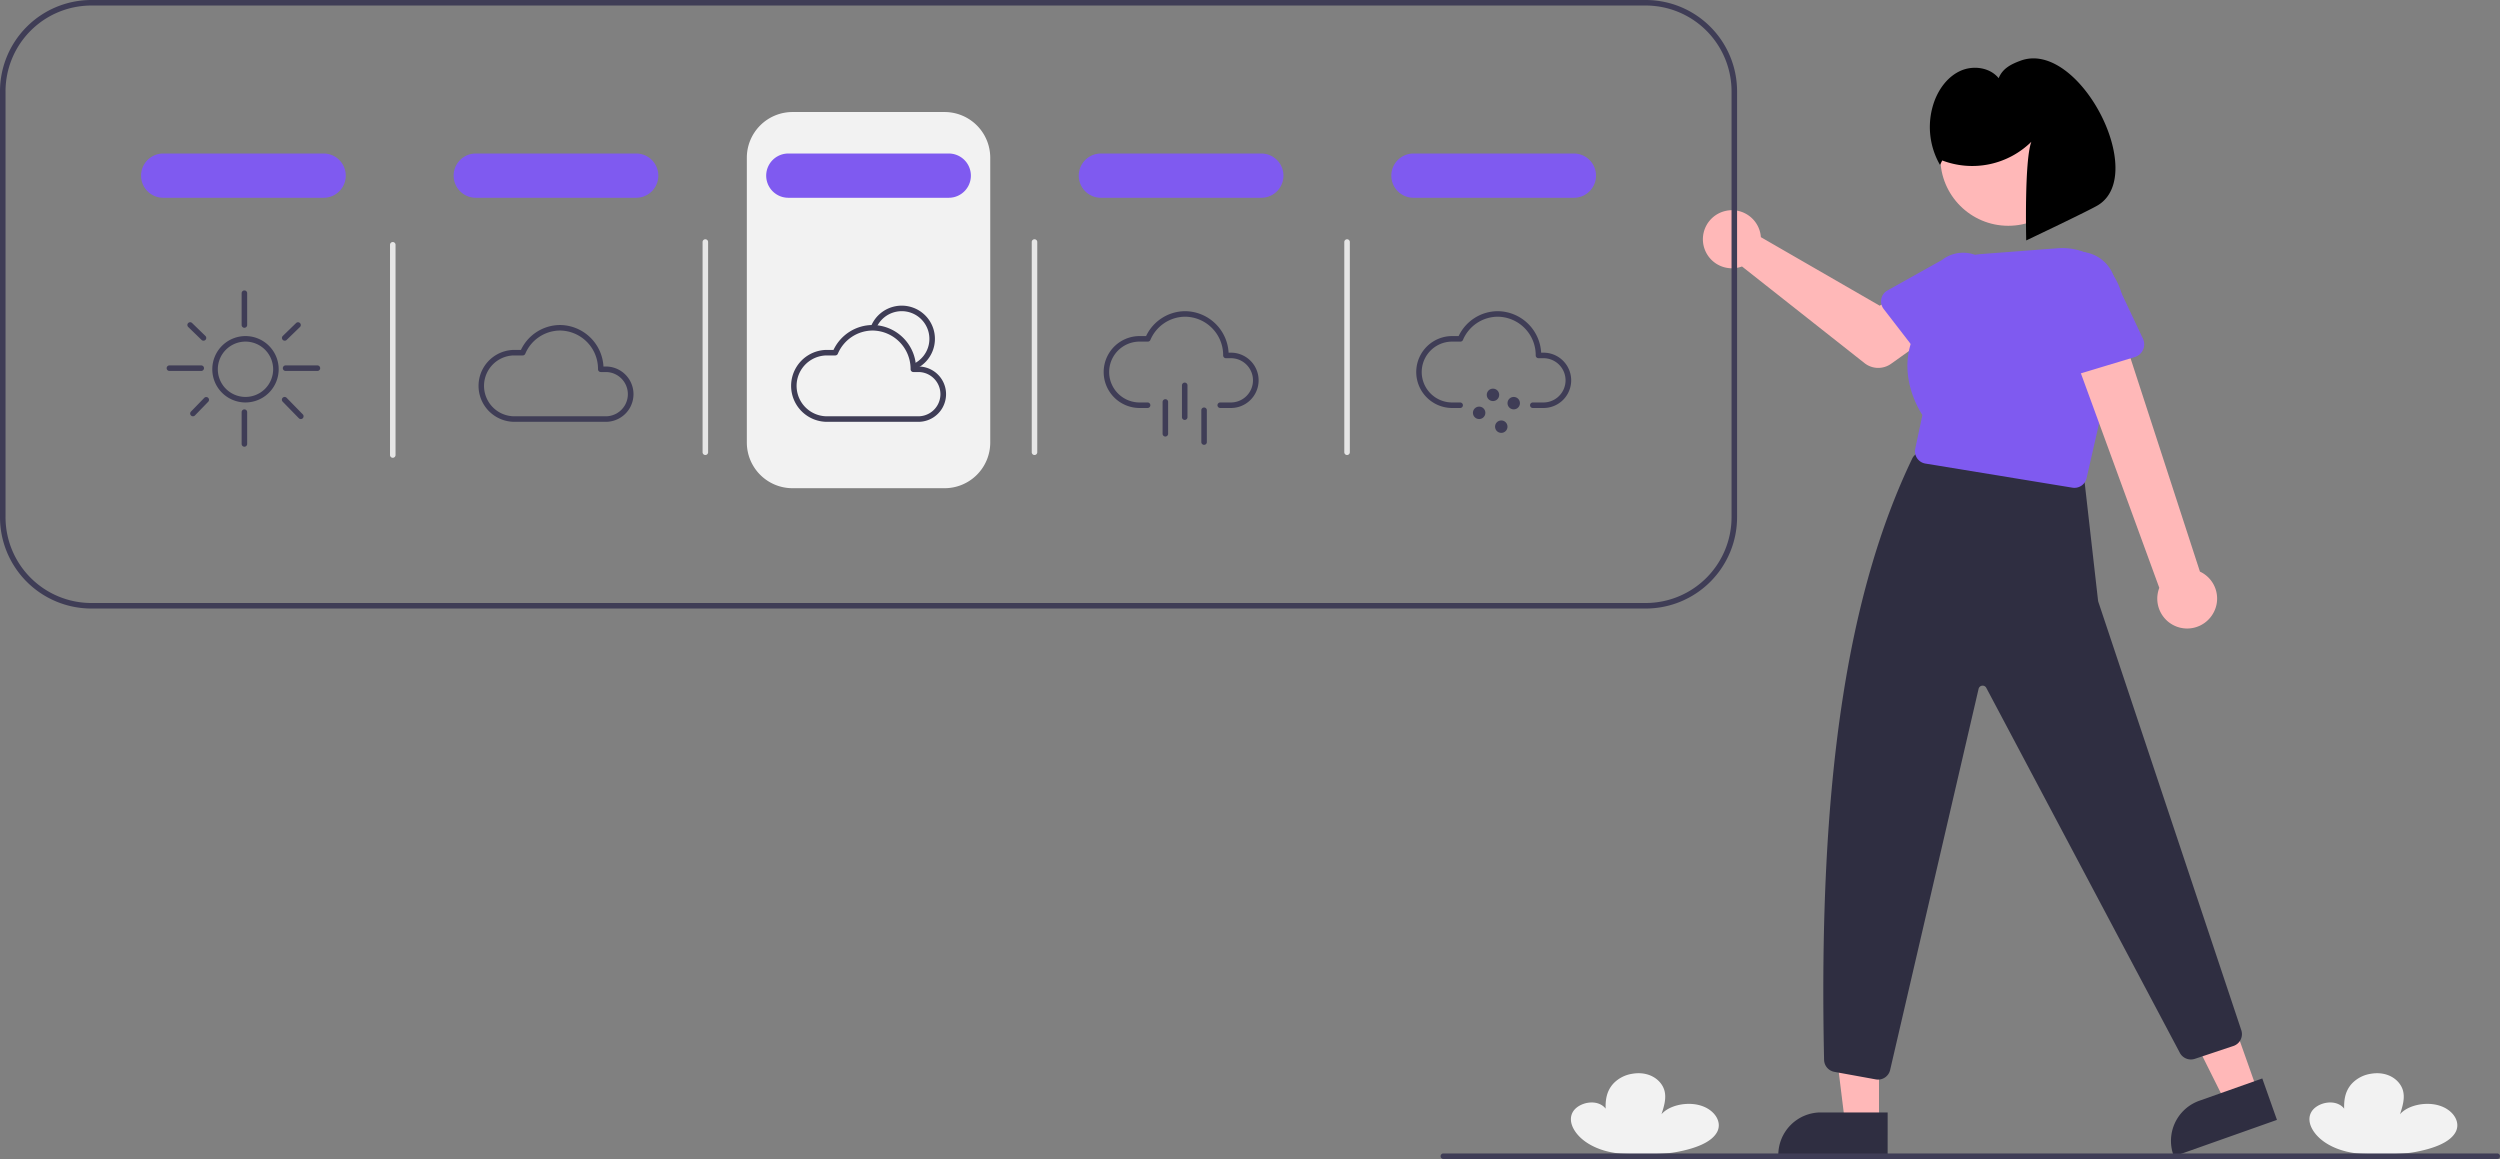 <svg xmlns="http://www.w3.org/2000/svg" data-name="Layer 1" width="903.815" height="419"><rect width="100%" height="100%" fill="#808080" stroke="none"/><path d="M854.206 417.135c-7.669-.319-14.656-3.414-17.816-8.208q-.222-.337-.418-.683c-1.154-2.043-1.514-4.392-.253-6.405s4.414-3.542 7.579-3.224 5.636 2.842 4.326 4.84c-.292-4.038-.532-8.281 2.724-11.796a11.897 11.897 0 0 1 6.665-3.445c6.56-1.154 10.916 2.556 11.788 6.301.644 2.765-.245 5.577-1.13 8.31 2.728-3.226 9.218-4.661 14.187-3.137s7.727 5.794 6.03 9.336c-2.001 4.173-8.67 6.33-14.863 7.47-5.115.941-12.785.891-18.82.64ZM587.206 417.135c-7.669-.319-14.656-3.414-17.816-8.208q-.222-.337-.418-.683c-1.154-2.043-1.514-4.392-.253-6.405s4.414-3.542 7.579-3.224 5.636 2.842 4.326 4.84c-.292-4.038-.532-8.281 2.724-11.796a11.897 11.897 0 0 1 6.665-3.445c6.56-1.154 10.916 2.556 11.788 6.301.644 2.765-.245 5.577-1.13 8.31 2.728-3.226 9.218-4.661 14.187-3.137s7.727 5.794 6.03 9.336c-2.001 4.173-8.67 6.33-14.863 7.47-5.115.941-12.785.891-18.82.64ZM341.5 176.5h-55A16.519 16.519 0 0 1 270 160V57a16.519 16.519 0 0 1 16.5-16.5h55A16.519 16.519 0 0 1 358 57v103a16.519 16.519 0 0 1-16.5 16.5Z" fill="#f2f2f2"/><path fill="#ffb8b8" d="M679.306 406.177h-12.259l-5.833-47.288 18.094.001-.002 47.287z"/><path d="m682.433 418.062-39.53-.002v-.5a15.386 15.386 0 0 1 15.386-15.386h24.145Z" fill="#2f2e41"/><path fill="#ffb8b8" d="m816.262 394.707-11.557 4.092-21.285-42.627 17.056-6.04 15.786 44.575z"/><path d="m823.176 404.865-37.262 13.197-.167-.472a15.386 15.386 0 0 1 9.366-19.64h.001l22.76-8.06ZM678.965 390.3a4.613 4.613 0 0 1-.82-.074l-14.992-2.726a4.521 4.521 0 0 1-3.698-4.337c-2.18-100.914 8.535-168.728 31.844-217.336a4.473 4.473 0 0 1 4.69-2.481l53.912 7.783a4.505 4.505 0 0 1 3.828 3.947l4.754 41.904a3.546 3.546 0 0 0 .142.666l51.689 154.869a4.52 4.52 0 0 1-2.866 5.63l-13.968 4.657a4.523 4.523 0 0 1-5.449-2.257l-69.918-131.837a1.5 1.5 0 0 0-2.807.35l-31.961 137.705a4.482 4.482 0 0 1-4.38 3.537Z" fill="#2f2e41"/><path d="M636.357 84.097a10.527 10.527 0 0 1 .24 1.64l42.957 24.782 10.441-6.01 11.131 14.572-17.45 12.437a8 8 0 0 1-9.598-.234L629.781 96.34a10.497 10.497 0 1 1 6.576-12.242Z" fill="#ffb8b8"/><path d="M680.144 108.042a4.495 4.495 0 0 1 2.211-3.025l19.713-11.022a12.497 12.497 0 0 1 15.327 19.744l-15.717 16.32a4.5 4.5 0 0 1-6.804-.372l-13.884-17.994a4.495 4.495 0 0 1-.846-3.65Z" fill="#7f5af0"/><circle cx="726.05" cy="57.066" r="24.561" fill="#ffb8b8"/><path d="M749.966 176.368a4.5 4.5 0 0 1-.728-.06l-53.153-8.713a4.5 4.5 0 0 1-3.674-5.374l2.586-12.191c-1.324-1.975-12.103-19.146 1.025-35.275a22.01 22.01 0 0 1 20.434-22.922l27.469-2.087a22.127 22.127 0 0 1 23.022 27.885l-12.593 55.237a4.51 4.51 0 0 1-4.388 3.5Z" fill="#7f5af0"/><path d="M799.602 222.558a10.743 10.743 0 0 0-4.27-15.909l-30.264-93.047-17.538 8.322 33.113 90.599a10.8 10.8 0 0 0 18.96 10.035Z" fill="#ffb8b8"/><path d="m771.762 129.093-23.288 7.035a4.817 4.817 0 0 1-6.158-3.908l-3.536-23.995a13.377 13.377 0 0 1 25.634-7.662l10.313 21.866a4.817 4.817 0 0 1-2.965 6.664Z" fill="#7f5af0"/><path d="M702.175 58.014a30.443 30.443 0 0 0 32.211-6.764c-2.576 6.807-1.856 35.674-1.856 35.674s22.847-10.847 25.946-12.743c18.307-11.205-6.942-59.943-27.946-52.257-3.558 1.302-6.529 2.834-7.968 6.338-3.136-3.869-9.073-4.708-13.64-2.72s-7.813 6.293-9.559 10.957a27.407 27.407 0 0 0 1.993 23.114Z"/><path d="M595 0H33A33.032 33.032 0 0 0 0 33v154a33.032 33.032 0 0 0 33 33h562a33.032 33.032 0 0 0 33-33V33a33.032 33.032 0 0 0-33-33Zm31 187a31.04 31.04 0 0 1-31 31H33a31.04 31.04 0 0 1-31-31V33A31.04 31.04 0 0 1 33 2h562a31.04 31.04 0 0 1 31 31Z" fill="#3f3d56"/><path d="M88.75 145.5a12 12 0 1 1 12-12 12.014 12.014 0 0 1-12 12Zm0-22a10 10 0 1 0 10 10 10.011 10.011 0 0 0-10-10ZM88.356 118.5a1 1 0 0 1-1-1V106a1 1 0 0 1 2 0v11.5a1 1 0 0 1-1 1ZM72.75 134.106h-11.5a1 1 0 0 1 0-2h11.5a1 1 0 1 1 0 2ZM114.75 134.106h-11.5a1 1 0 0 1 0-2h11.5a1 1 0 0 1 0 2ZM102.934 123.172a1 1 0 0 1-.696-1.717l4.816-4.673a1 1 0 0 1 1.392 1.436l-4.816 4.672a.996.996 0 0 1-.696.282ZM73.566 123.172a.997.997 0 0 1-.696-.282l-4.816-4.672a1 1 0 1 1 1.392-1.436l4.816 4.673a1 1 0 0 1-.696 1.717ZM69.75 150.5a1 1 0 0 1-.718-1.697l4.816-4.96a1 1 0 0 1 1.435 1.394l-4.815 4.96a.999.999 0 0 1-.718.303ZM108.75 151.5a.995.995 0 0 1-.716-.302l-5.815-5.96a1 1 0 1 1 1.43-1.396l5.817 5.96a1 1 0 0 1-.716 1.698ZM88.356 161.5a1 1 0 0 1-1-1V149a1 1 0 0 1 2 0v11.5a1 1 0 0 1-1 1ZM219.164 152.5h-33.382a13.002 13.002 0 0 1 0-26h2.553a15.707 15.707 0 0 1 14.138-9 15.866 15.866 0 0 1 15.697 15h.994a10.001 10.001 0 0 1 0 20Zm-33.382-24a11.002 11.002 0 0 0 0 22h33.382a8.002 8.002 0 0 0 0-16H217.2a1 1 0 0 1-1-1 13.881 13.881 0 0 0-13.727-14 13.725 13.725 0 0 0-12.575 8.395 1 1 0 0 1-.919.605ZM330.671 133.557l-.779-1.842a10.002 10.002 0 1 0-13.14-13.027l-1.849-.763a12.002 12.002 0 1 1 15.768 15.632Z" fill="#3f3d56"/><path d="M332.164 152.5h-33.382a13.002 13.002 0 0 1 0-26h2.553a15.707 15.707 0 0 1 14.138-9 15.866 15.866 0 0 1 15.697 15h.994a10.001 10.001 0 0 1 0 20Zm-33.382-24a11.002 11.002 0 0 0 0 22h33.382a8.002 8.002 0 0 0 0-16H330.2a1 1 0 0 1-1-1 13.881 13.881 0 0 0-13.727-14 13.725 13.725 0 0 0-12.575 8.395 1 1 0 0 1-.919.605ZM445.164 147.5h-4.014a1 1 0 0 1 0-2h4.014a8.002 8.002 0 0 0 0-16H443.2a1 1 0 0 1-1-1 13.881 13.881 0 0 0-13.727-14 13.725 13.725 0 0 0-12.575 8.395 1 1 0 0 1-.919.605h-3.197a11.002 11.002 0 0 0 0 22h3.1a1 1 0 0 1 0 2h-3.1a13.002 13.002 0 0 1 0-26h2.553a15.707 15.707 0 0 1 14.138-9 15.866 15.866 0 0 1 15.697 15h.994a10.001 10.001 0 0 1 0 20Z" fill="#3f3d56"/><path d="M428.307 151.817a1 1 0 0 1-1-1v-11.5a1 1 0 1 1 2 0v11.5a1 1 0 0 1-1 1ZM421.307 157.817a1 1 0 0 1-1-1v-11.5a1 1 0 1 1 2 0v11.5a1 1 0 0 1-1 1ZM435.307 160.817a1 1 0 0 1-1-1v-11.5a1 1 0 1 1 2 0v11.5a1 1 0 0 1-1 1ZM558.164 147.5h-4.014a1 1 0 0 1 0-2h4.014a8.002 8.002 0 0 0 0-16H556.2a1 1 0 0 1-1-1 13.881 13.881 0 0 0-13.727-14 13.725 13.725 0 0 0-12.575 8.395 1 1 0 0 1-.919.605h-3.197a11.002 11.002 0 0 0 0 22h3.1a1 1 0 1 1 0 2h-3.1a13.002 13.002 0 0 1 0-26h2.553a15.707 15.707 0 0 1 14.138-9 15.866 15.866 0 0 1 15.697 15h.994a10.001 10.001 0 0 1 0 20Z" fill="#3f3d56"/><circle cx="539.75" cy="142.75" r="2.25" fill="#3f3d56"/><circle cx="547.25" cy="145.75" r="2.25" fill="#3f3d56"/><circle cx="534.75" cy="149.25" r="2.25" fill="#3f3d56"/><circle cx="542.75" cy="154.25" r="2.25" fill="#3f3d56"/><path d="M117 71.5H59a8 8 0 0 1 0-16h58a8 8 0 0 1 0 16ZM230 71.5h-58a8 8 0 1 1 0-16h58a8 8 0 0 1 0 16ZM343 71.5h-58a8 8 0 1 1 0-16h58a8 8 0 0 1 0 16ZM456 71.5h-58a8 8 0 0 1 0-16h58a8 8 0 0 1 0 16ZM569 71.5h-58a8 8 0 0 1 0-16h58a8 8 0 0 1 0 16Z" fill="#7f5af0"/><path d="M142 165.5a1 1 0 0 1-1-1v-76a1 1 0 0 1 2 0v76a1 1 0 0 1-1 1ZM255 164.5a1 1 0 0 1-1-1v-76a1 1 0 0 1 2 0v76a1 1 0 0 1-1 1ZM374 164.5a1 1 0 0 1-1-1v-76a1 1 0 0 1 2 0v76a1 1 0 0 1-1 1ZM487 164.5a1 1 0 0 1-1-1v-76a1 1 0 0 1 2 0v76a1 1 0 0 1-1 1Z" fill="#e6e6e6"/><path d="M902.815 419h-381a1 1 0 1 1 0-2h381a1 1 0 0 1 0 2Z" fill="#3f3d56"/></svg>